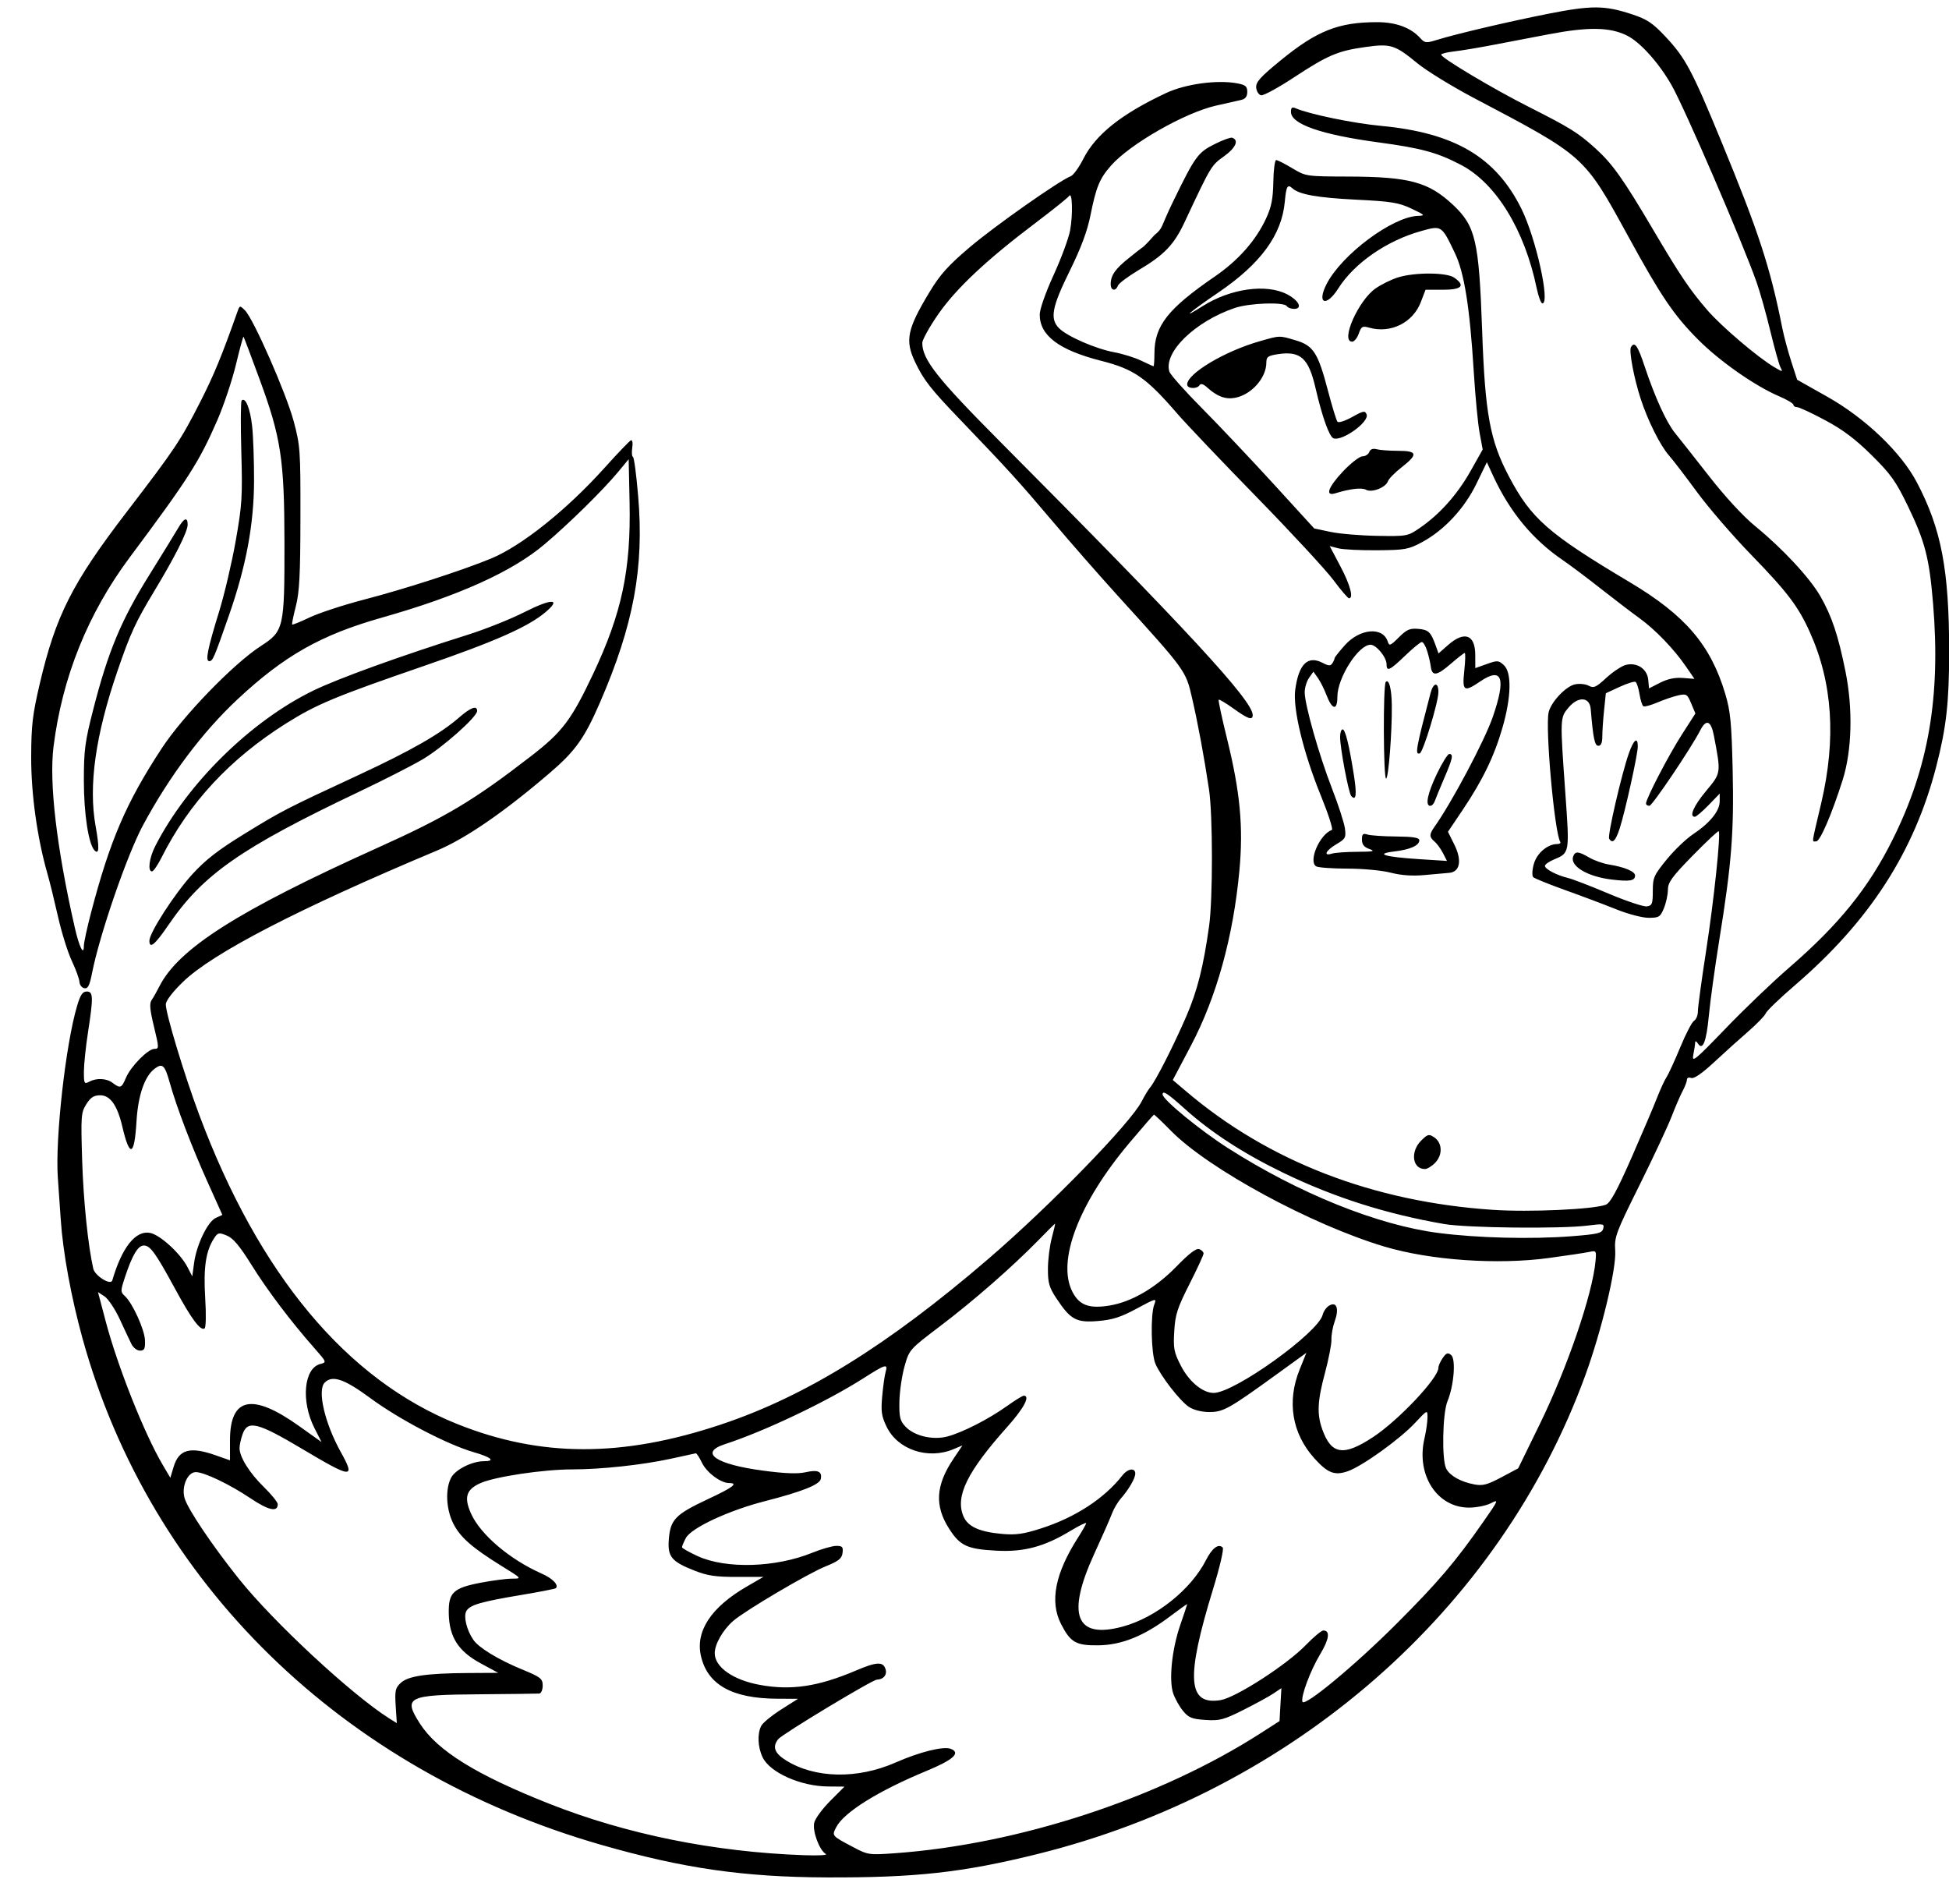 <svg width="43" height="42" viewBox="0 0 43 42" fill="none" xmlns="http://www.w3.org/2000/svg">
<path fill-rule="evenodd" clip-rule="evenodd" d="M34.157 0.304C33.272 0.479 32.141 0.745 31.695 0.882C31.464 0.954 31.434 0.95 31.333 0.839C31.126 0.61 30.799 0.489 30.385 0.489C29.53 0.489 29.057 0.676 28.253 1.333C27.802 1.702 27.704 1.811 27.715 1.934C27.723 2.017 27.772 2.092 27.824 2.102C27.877 2.112 28.203 1.935 28.547 1.708C29.295 1.216 29.52 1.121 30.127 1.037C30.683 0.959 30.775 0.988 31.273 1.397C31.478 1.565 32.04 1.91 32.524 2.165C34.977 3.457 34.944 3.428 35.925 5.218C36.646 6.535 36.926 6.948 37.456 7.483C37.933 7.964 38.716 8.513 39.252 8.742C39.426 8.816 39.568 8.901 39.568 8.93C39.568 8.959 39.605 8.982 39.649 8.982C39.694 8.982 39.971 9.111 40.266 9.269C40.656 9.477 40.934 9.686 41.293 10.041C41.715 10.458 41.829 10.618 42.089 11.156C42.472 11.947 42.565 12.306 42.649 13.32C42.818 15.373 42.55 16.934 41.752 18.53C41.223 19.59 40.572 20.395 39.478 21.342C39.113 21.657 38.478 22.265 38.067 22.693C37.388 23.397 37.322 23.451 37.359 23.266C37.381 23.155 37.4 23.033 37.4 22.995C37.401 22.958 37.427 22.968 37.458 23.017C37.566 23.188 37.647 22.985 37.702 22.403C37.731 22.089 37.836 21.333 37.934 20.723C38.204 19.052 38.258 18.352 38.227 16.985C38.203 15.944 38.178 15.691 38.064 15.307C37.741 14.226 37.182 13.573 35.953 12.841C34.156 11.771 33.782 11.443 33.289 10.507C32.873 9.718 32.764 9.125 32.7 7.296C32.63 5.307 32.556 4.987 32.057 4.519C31.517 4.014 31.095 3.899 29.747 3.895C28.819 3.892 28.811 3.891 28.512 3.712C28.346 3.612 28.186 3.531 28.156 3.531C28.126 3.531 28.097 3.748 28.093 4.013C28.086 4.392 28.051 4.566 27.93 4.826C27.704 5.31 27.317 5.747 26.799 6.102C25.766 6.811 25.471 7.187 25.47 7.793C25.469 7.95 25.461 8.079 25.45 8.079C25.44 8.079 25.317 8.024 25.177 7.956C25.037 7.888 24.768 7.805 24.58 7.77C24.174 7.695 23.547 7.422 23.367 7.242C23.159 7.034 23.205 6.78 23.599 5.98C23.85 5.471 23.989 5.098 24.058 4.751C24.184 4.124 24.259 3.94 24.511 3.654C24.931 3.176 26.141 2.485 26.832 2.329C27.06 2.278 27.308 2.222 27.382 2.205C27.477 2.183 27.518 2.129 27.518 2.027C27.518 1.906 27.479 1.873 27.299 1.839C26.858 1.756 26.159 1.851 25.732 2.05C24.744 2.512 24.172 2.967 23.9 3.506C23.805 3.694 23.681 3.865 23.624 3.887C23.373 3.983 21.952 4.982 21.402 5.448C20.92 5.856 20.741 6.056 20.508 6.442C20.013 7.262 19.962 7.509 20.191 7.989C20.381 8.387 20.53 8.578 21.201 9.276C22.228 10.346 22.488 10.632 23.207 11.482C23.599 11.946 24.248 12.687 24.649 13.129C26.172 14.806 26.16 14.791 26.3 15.399C26.433 15.975 26.563 16.679 26.674 17.416C26.759 17.983 26.76 19.828 26.676 20.428C26.55 21.327 26.417 21.854 26.175 22.416C25.902 23.048 25.499 23.841 25.38 23.982C25.337 24.031 25.252 24.172 25.19 24.294C24.947 24.773 23.161 26.607 21.793 27.782C19.583 29.68 17.776 30.799 15.919 31.421C13.73 32.154 11.931 32.152 10.09 31.415C7.648 30.438 5.71 28.116 4.392 24.584C4.064 23.704 3.658 22.362 3.658 22.157C3.658 22.079 3.806 21.884 4.034 21.663C4.689 21.026 6.589 20.044 9.637 18.765C10.275 18.498 11.123 17.914 12.134 17.047C12.692 16.57 12.896 16.283 13.235 15.502C13.98 13.785 14.214 12.521 14.079 10.94C14.04 10.476 13.989 10.089 13.965 10.08C13.941 10.071 13.934 9.98 13.949 9.877C13.965 9.773 13.952 9.7 13.92 9.713C13.889 9.725 13.624 10.002 13.332 10.327C12.497 11.254 11.504 12.046 10.828 12.324C10.186 12.588 8.925 12.995 8.04 13.225C7.583 13.344 7.042 13.521 6.837 13.618C6.632 13.716 6.456 13.788 6.446 13.777C6.436 13.768 6.472 13.586 6.527 13.374C6.606 13.065 6.627 12.675 6.628 11.422C6.631 9.927 6.624 9.83 6.477 9.284C6.309 8.664 5.594 7.037 5.406 6.848C5.291 6.734 5.289 6.734 5.238 6.878C4.893 7.852 4.719 8.274 4.421 8.86C3.98 9.726 3.865 9.897 2.789 11.302C1.596 12.858 1.229 13.582 0.879 15.076C0.718 15.761 0.69 15.999 0.688 16.693C0.685 17.508 0.82 18.483 1.046 19.272C1.097 19.448 1.202 19.877 1.281 20.226C1.36 20.575 1.497 21.014 1.586 21.201C1.674 21.389 1.75 21.596 1.753 21.662C1.757 21.727 1.805 21.79 1.86 21.8C1.939 21.816 1.976 21.744 2.03 21.47C2.199 20.611 2.807 18.849 3.158 18.199C3.744 17.113 4.466 16.151 5.238 15.429C6.269 14.466 7.078 14.007 8.418 13.627C10.117 13.146 11.303 12.611 12.02 12.002C12.565 11.54 13.3 10.817 13.634 10.415L13.87 10.13L13.89 11.078C13.921 12.575 13.72 13.523 13.087 14.865C12.605 15.885 12.408 16.146 11.71 16.685C10.447 17.661 9.848 18.019 8.327 18.704C5.249 20.092 3.937 20.926 3.515 21.762C3.459 21.873 3.383 22.007 3.346 22.061C3.294 22.134 3.306 22.274 3.397 22.648C3.51 23.115 3.511 23.138 3.408 23.138C3.265 23.138 2.882 23.527 2.777 23.78C2.682 24.005 2.654 24.016 2.486 23.889C2.35 23.786 2.132 23.775 1.967 23.863C1.859 23.921 1.85 23.904 1.851 23.637C1.852 23.479 1.892 23.092 1.941 22.777C2.062 21.989 2.058 21.873 1.913 21.873C1.822 21.873 1.772 21.948 1.701 22.19C1.448 23.038 1.215 25.122 1.276 25.982C1.291 26.191 1.32 26.604 1.34 26.901C1.389 27.632 1.57 28.616 1.82 29.524C3.309 34.916 7.552 39.059 13.267 40.698C15.074 41.217 16.407 41.409 18.239 41.416C20.2 41.423 21.237 41.309 22.878 40.903C28.523 39.508 33.086 35.522 34.977 30.337C35.334 29.357 35.662 27.993 35.636 27.592C35.616 27.282 35.645 27.205 36.178 26.132C36.487 25.509 36.804 24.831 36.882 24.626C36.961 24.421 37.068 24.172 37.121 24.072C37.174 23.973 37.218 23.858 37.218 23.818C37.218 23.777 37.259 23.76 37.311 23.78C37.372 23.803 37.548 23.683 37.818 23.432C38.045 23.221 38.385 22.914 38.574 22.751C38.763 22.587 38.935 22.409 38.957 22.354C38.978 22.299 39.267 22.022 39.598 21.737C41.247 20.32 42.232 18.795 42.72 16.904C42.941 16.047 43.003 15.496 43.003 14.376C43.003 12.571 42.831 11.669 42.292 10.643C41.943 9.979 41.156 9.226 40.317 8.753L39.65 8.377L39.519 7.972C39.447 7.749 39.358 7.418 39.322 7.236C39.055 5.894 38.801 5.118 37.975 3.115C37.334 1.557 37.184 1.277 36.75 0.814C36.461 0.506 36.341 0.426 36.008 0.316C35.405 0.116 35.117 0.115 34.157 0.304ZM35.893 0.783C36.185 0.927 36.597 1.384 36.877 1.875C37.166 2.379 38.438 5.328 38.754 6.223C38.832 6.444 38.969 6.932 39.059 7.307C39.15 7.682 39.249 8.039 39.281 8.101C39.337 8.21 39.334 8.21 39.148 8.101C38.783 7.886 37.967 7.191 37.665 6.838C37.271 6.379 37.069 6.079 36.458 5.043C35.815 3.952 35.571 3.609 35.2 3.274C34.816 2.927 34.643 2.82 33.724 2.355C32.95 1.965 31.796 1.276 31.796 1.206C31.796 1.185 31.924 1.152 32.082 1.134C32.239 1.116 32.612 1.054 32.91 0.997C33.209 0.94 33.778 0.831 34.176 0.755C35.043 0.59 35.519 0.598 35.893 0.783ZM28.482 2.469C28.482 2.737 29.147 2.97 30.406 3.14C31.364 3.269 31.713 3.365 32.236 3.639C33.006 4.043 33.636 5.069 33.903 6.357C33.942 6.542 33.998 6.693 34.029 6.693C34.206 6.693 33.889 5.259 33.568 4.609C33.005 3.468 32.096 2.93 30.47 2.777C29.86 2.72 28.89 2.52 28.587 2.389C28.506 2.354 28.482 2.372 28.482 2.469ZM26.808 3.174C26.429 3.363 26.372 3.441 25.893 4.422C25.587 5.049 25.671 5.021 25.467 5.189C25.373 5.289 25.362 5.314 25.234 5.436C25.151 5.495 25.077 5.556 24.919 5.682C24.608 5.927 24.505 6.073 24.505 6.268C24.505 6.413 24.613 6.435 24.665 6.3C24.684 6.25 24.892 6.095 25.127 5.955C25.688 5.622 25.903 5.397 26.134 4.903C26.723 3.648 26.721 3.652 27.005 3.448C27.265 3.261 27.34 3.09 27.184 3.038C27.15 3.027 26.981 3.088 26.808 3.174ZM28.515 4.155C28.663 4.29 29.068 4.362 29.905 4.404C30.699 4.443 30.857 4.469 31.14 4.602C31.44 4.744 31.451 4.756 31.284 4.762C30.718 4.782 29.599 5.618 29.267 6.268C29.045 6.703 29.261 6.783 29.526 6.363C29.879 5.804 30.6 5.305 31.361 5.095C31.806 4.971 31.805 4.97 32.097 5.579C32.306 6.014 32.427 6.773 32.515 8.199C32.549 8.746 32.607 9.356 32.645 9.555L32.712 9.916L32.44 10.399C32.148 10.914 31.763 11.345 31.325 11.646C31.059 11.829 31.042 11.832 30.386 11.821C30.018 11.815 29.555 11.776 29.356 11.734L28.995 11.658L28.091 10.668C27.593 10.124 26.883 9.373 26.513 9C26.142 8.627 25.822 8.266 25.8 8.199C25.665 7.773 26.363 7.093 27.242 6.794C27.566 6.684 28.332 6.657 28.391 6.754C28.412 6.787 28.483 6.814 28.55 6.814C28.747 6.814 28.659 6.628 28.396 6.492C27.937 6.254 27.146 6.365 26.532 6.754C26.021 7.079 26.243 6.886 26.884 6.45C27.815 5.817 28.28 5.18 28.346 4.45C28.378 4.105 28.406 4.056 28.515 4.155ZM23.609 5.084C23.576 5.26 23.412 5.704 23.244 6.07C23.067 6.456 22.939 6.822 22.939 6.94C22.939 7.402 23.363 7.722 24.289 7.958C25.02 8.144 25.285 8.327 25.981 9.133C26.18 9.362 26.966 10.189 27.729 10.97C28.491 11.751 29.25 12.571 29.416 12.793C29.581 13.015 29.737 13.197 29.762 13.198C29.87 13.201 29.787 12.896 29.57 12.488L29.337 12.047L29.527 12.096C29.631 12.123 30.017 12.142 30.384 12.139C31.001 12.134 31.077 12.12 31.376 11.959C31.866 11.694 32.312 11.214 32.576 10.667L32.804 10.197L32.947 10.507C33.313 11.296 33.816 11.904 34.477 12.355C34.643 12.468 35.022 12.753 35.32 12.988C35.619 13.222 36 13.514 36.168 13.635C36.522 13.891 36.933 14.318 37.198 14.705L37.384 14.976L37.129 14.956C36.956 14.942 36.794 14.976 36.628 15.06L36.382 15.186L36.364 14.992C36.34 14.754 36.115 14.606 35.87 14.668C35.779 14.691 35.586 14.819 35.441 14.952C35.212 15.164 35.161 15.186 35.05 15.127C34.979 15.089 34.843 15.076 34.747 15.097C34.545 15.141 34.226 15.479 34.168 15.709C34.087 16.03 34.295 18.364 34.423 18.571C34.44 18.598 34.409 18.62 34.354 18.62C34.142 18.62 33.902 18.826 33.839 19.064C33.803 19.194 33.798 19.322 33.827 19.35C33.855 19.378 34.176 19.508 34.539 19.638C34.903 19.768 35.408 19.959 35.662 20.061C35.919 20.164 36.234 20.247 36.373 20.247C36.6 20.247 36.63 20.229 36.709 20.038C36.757 19.923 36.797 19.74 36.798 19.631C36.799 19.464 36.884 19.347 37.347 18.873C37.649 18.565 37.906 18.324 37.919 18.337C37.968 18.387 37.815 19.852 37.642 20.97C37.542 21.616 37.46 22.218 37.46 22.307C37.46 22.397 37.422 22.491 37.376 22.518C37.33 22.544 37.194 22.805 37.073 23.098C36.952 23.39 36.816 23.688 36.769 23.76C36.722 23.832 36.627 24.041 36.556 24.223C36.486 24.405 36.233 24.997 35.995 25.54C35.675 26.267 35.527 26.538 35.429 26.576C35.161 26.679 33.741 26.744 32.933 26.689C30.291 26.512 27.98 25.618 26.162 24.069L25.875 23.825L26.271 23.075C26.839 22.001 27.209 20.665 27.344 19.209C27.434 18.243 27.361 17.472 27.073 16.302C26.958 15.838 26.875 15.448 26.887 15.436C26.9 15.423 27.047 15.511 27.214 15.631C27.536 15.862 27.638 15.897 27.638 15.774C27.637 15.455 26.199 13.899 22.06 9.738C20.673 8.343 20.348 7.93 20.348 7.565C20.348 7.495 20.509 7.206 20.706 6.923C21.104 6.354 21.774 5.726 22.864 4.904C23.237 4.622 23.562 4.361 23.587 4.323C23.659 4.212 23.674 4.733 23.609 5.084ZM30.842 6.12C30.699 6.165 30.478 6.273 30.351 6.361C29.968 6.626 29.566 7.537 29.832 7.537C29.878 7.537 29.944 7.457 29.978 7.359C30.034 7.2 30.058 7.186 30.21 7.229C30.684 7.362 31.173 7.119 31.347 6.664L31.451 6.392H31.834C32.253 6.392 32.337 6.302 32.084 6.125C31.916 6.007 31.213 6.004 30.842 6.12ZM5.721 8.35C6.2 9.649 6.273 10.129 6.276 11.964C6.278 13.855 6.263 13.923 5.757 14.25C5.15 14.642 4.04 15.789 3.566 16.512C2.782 17.708 2.426 18.537 2.005 20.147C1.92 20.473 1.85 20.797 1.85 20.867C1.85 21.099 1.747 20.89 1.649 20.458C1.249 18.701 1.081 17.269 1.181 16.47C1.374 14.936 1.939 13.534 2.862 12.296C4.167 10.546 4.395 10.187 4.797 9.265C4.938 8.94 5.122 8.389 5.206 8.041C5.289 7.693 5.365 7.417 5.373 7.428C5.382 7.438 5.538 7.853 5.721 8.35ZM27.788 7.529C27.015 7.75 26.192 8.242 26.192 8.482C26.192 8.577 26.41 8.588 26.466 8.496C26.492 8.454 26.551 8.472 26.635 8.549C26.853 8.746 27.037 8.815 27.247 8.776C27.61 8.708 27.939 8.337 27.939 7.998C27.939 7.871 27.975 7.846 28.201 7.812C28.693 7.739 28.872 7.901 29.024 8.561C29.171 9.196 29.327 9.633 29.42 9.669C29.61 9.741 30.214 9.307 30.151 9.143C30.117 9.054 30.082 9.06 29.833 9.199C29.679 9.285 29.533 9.332 29.509 9.304C29.484 9.276 29.39 8.969 29.299 8.621C29.079 7.783 28.978 7.624 28.587 7.508C28.22 7.399 28.244 7.398 27.788 7.529ZM35.984 7.656C35.934 7.736 36.05 8.348 36.202 8.811C36.359 9.289 36.634 9.837 36.825 10.051C36.907 10.143 37.182 10.502 37.437 10.85C37.692 11.198 38.23 11.821 38.632 12.235C39.432 13.058 39.673 13.375 39.928 13.941C40.432 15.058 40.514 16.294 40.181 17.716C39.957 18.669 39.971 18.56 40.072 18.56C40.156 18.56 40.416 17.957 40.654 17.205C40.859 16.56 40.883 15.633 40.715 14.807C40.555 14.014 40.415 13.595 40.163 13.155C39.931 12.749 39.333 12.106 38.736 11.617C38.463 11.395 38.068 10.967 37.7 10.496C37.373 10.078 37.036 9.651 36.952 9.548C36.766 9.319 36.511 8.76 36.289 8.094C36.132 7.62 36.065 7.525 35.984 7.656ZM5.332 8.835C5.31 8.856 5.307 9.366 5.324 9.967C5.352 10.958 5.34 11.143 5.2 11.934C5.115 12.415 4.951 13.111 4.837 13.482C4.578 14.321 4.525 14.585 4.617 14.585C4.694 14.585 4.723 14.517 5.051 13.576C5.43 12.492 5.602 11.569 5.605 10.609C5.606 10.162 5.587 9.615 5.562 9.395C5.519 9.008 5.414 8.753 5.332 8.835ZM30.209 9.972C30.189 10.024 30.122 10.067 30.059 10.067C29.997 10.067 29.806 10.214 29.635 10.394C29.3 10.749 29.227 10.955 29.461 10.882C29.789 10.781 30.043 10.752 30.137 10.804C30.264 10.875 30.573 10.756 30.621 10.617C30.639 10.563 30.776 10.424 30.924 10.308C31.291 10.021 31.274 9.946 30.847 9.945C30.656 9.945 30.443 9.929 30.373 9.91C30.289 9.888 30.233 9.909 30.209 9.972ZM3.931 11.648C3.869 11.756 3.575 12.232 3.28 12.707C2.672 13.683 2.383 14.378 2.059 15.644C1.874 16.363 1.85 16.546 1.85 17.225C1.85 17.953 1.954 18.628 2.087 18.761C2.188 18.862 2.195 18.701 2.11 18.229C1.948 17.335 2.106 16.216 2.594 14.795C2.878 13.968 2.991 13.723 3.404 13.039C3.865 12.275 4.14 11.728 4.14 11.574C4.14 11.397 4.061 11.424 3.931 11.648ZM11.573 13.502C11.271 13.656 10.702 13.883 10.308 14.007C8.831 14.472 7.465 14.966 6.913 15.234C5.53 15.907 4.129 17.286 3.424 18.667C3.292 18.926 3.254 19.223 3.353 19.223C3.385 19.223 3.479 19.086 3.563 18.919C4.169 17.713 5.072 16.74 6.31 15.96C6.984 15.537 7.384 15.369 9.35 14.692C10.928 14.149 11.65 13.829 12.035 13.505C12.397 13.2 12.171 13.199 11.573 13.502ZM30.861 14.061C30.676 14.246 30.65 14.256 30.618 14.155C30.512 13.82 30.004 13.862 29.672 14.232C29.548 14.371 29.445 14.5 29.445 14.52C29.444 14.539 29.422 14.589 29.395 14.632C29.356 14.694 29.314 14.692 29.181 14.623C28.852 14.452 28.653 14.648 28.576 15.217C28.52 15.632 28.756 16.608 29.142 17.553C29.307 17.958 29.416 18.298 29.385 18.309C29.119 18.4 28.859 18.999 29.037 19.111C29.079 19.139 29.391 19.161 29.729 19.162C30.074 19.162 30.494 19.202 30.685 19.252C30.914 19.311 31.159 19.328 31.426 19.304C31.646 19.284 31.892 19.262 31.973 19.255C32.212 19.235 32.259 18.98 32.087 18.634L31.946 18.349L32.267 17.872C32.709 17.214 32.964 16.689 33.147 16.058C33.344 15.377 33.356 14.833 33.177 14.671C33.061 14.566 33.035 14.565 32.801 14.649L32.549 14.739L32.548 14.448C32.547 14 32.31 13.912 31.949 14.229L31.737 14.415L31.676 14.244C31.569 13.942 31.517 13.892 31.29 13.873C31.105 13.857 31.034 13.888 30.861 14.061ZM31.486 14.359C31.52 14.466 31.556 14.62 31.566 14.7C31.595 14.925 31.697 14.913 32.003 14.648C32.158 14.514 32.299 14.404 32.316 14.404C32.334 14.404 32.329 14.58 32.306 14.795C32.257 15.249 32.298 15.277 32.652 15.036C33.142 14.703 33.233 14.951 32.935 15.815C32.759 16.33 32.026 17.71 31.648 18.24C31.531 18.406 31.531 18.465 31.649 18.564C31.701 18.607 31.784 18.721 31.834 18.817L31.924 18.992L31.311 18.953C30.541 18.903 30.321 18.836 30.759 18.784C31.112 18.742 31.314 18.652 31.314 18.537C31.314 18.479 31.182 18.457 30.802 18.453C30.521 18.451 30.236 18.431 30.17 18.41C30.07 18.378 30.048 18.399 30.048 18.521C30.048 18.63 30.094 18.687 30.214 18.73C30.35 18.778 30.302 18.789 29.943 18.791C29.703 18.792 29.453 18.81 29.386 18.831C29.187 18.894 29.249 18.762 29.483 18.624C29.685 18.505 29.7 18.478 29.672 18.272C29.655 18.149 29.526 17.75 29.384 17.386C29.099 16.65 28.789 15.556 28.785 15.276C28.784 15.175 28.827 15.031 28.88 14.955L28.977 14.817L29.076 14.956C29.13 15.032 29.215 15.201 29.265 15.332C29.392 15.664 29.506 15.683 29.506 15.37C29.506 14.953 29.971 14.223 30.237 14.223C30.364 14.223 30.591 14.498 30.591 14.653C30.591 14.824 30.66 14.792 31.001 14.464C31.173 14.299 31.338 14.163 31.369 14.163C31.4 14.163 31.453 14.251 31.486 14.359ZM30.574 15.043C30.512 15.105 30.52 17.175 30.581 17.175C30.634 17.175 30.714 16.143 30.707 15.554C30.702 15.194 30.645 14.973 30.574 15.043ZM36.172 15.312C36.193 15.444 36.231 15.564 36.257 15.58C36.283 15.596 36.422 15.558 36.568 15.496C36.713 15.434 36.919 15.364 37.026 15.34C37.208 15.3 37.226 15.312 37.312 15.518L37.405 15.739L37.104 16.208C36.814 16.659 36.315 17.62 36.315 17.726C36.315 17.754 36.349 17.777 36.39 17.776C36.454 17.776 37.307 16.509 37.511 16.113C37.643 15.854 37.749 15.895 37.813 16.229C37.972 17.06 37.974 17.049 37.643 17.446C37.366 17.778 37.261 18.018 37.392 18.018C37.422 18.018 37.557 17.903 37.694 17.763L37.941 17.507V17.679C37.941 17.889 37.724 18.157 37.356 18.401C37.204 18.501 36.941 18.753 36.773 18.959C36.489 19.307 36.465 19.36 36.465 19.655C36.465 19.94 36.45 19.978 36.333 19.995C36.26 20.005 35.88 19.878 35.489 19.713C35.098 19.548 34.697 19.393 34.597 19.369C34.351 19.311 34.085 19.172 34.085 19.102C34.085 19.07 34.173 19.007 34.281 18.962C34.632 18.816 34.63 18.823 34.536 17.503C34.417 15.839 34.417 15.834 34.605 15.61C34.819 15.356 35.072 15.371 35.095 15.639C35.15 16.295 35.183 16.452 35.264 16.452C35.322 16.452 35.351 16.385 35.351 16.25C35.351 16.139 35.368 15.878 35.39 15.671L35.429 15.293L35.732 15.153C35.899 15.076 36.057 15.026 36.084 15.043C36.111 15.06 36.151 15.181 36.172 15.312ZM31.561 15.291C31.238 16.524 31.214 16.656 31.324 16.619C31.399 16.594 31.735 15.488 31.735 15.266C31.735 15.037 31.623 15.053 31.561 15.291ZM10.135 15.823C9.717 16.188 9.078 16.554 7.932 17.087C6.289 17.85 6.224 17.884 5.394 18.394C4.818 18.747 4.535 18.967 4.245 19.284C3.854 19.713 3.296 20.576 3.296 20.752C3.296 20.942 3.417 20.843 3.711 20.413C4.475 19.291 5.309 18.708 7.943 17.456C8.46 17.21 9.077 16.896 9.313 16.758C9.752 16.502 10.527 15.816 10.527 15.683C10.527 15.555 10.385 15.606 10.135 15.823ZM29.566 16.256C29.566 16.506 29.754 17.498 29.813 17.562C29.92 17.677 29.938 17.532 29.871 17.103C29.766 16.435 29.681 16.09 29.621 16.09C29.591 16.09 29.566 16.165 29.566 16.256ZM35.937 16.618C35.775 17.078 35.462 18.436 35.502 18.501C35.576 18.62 35.644 18.554 35.735 18.274C35.856 17.898 36.134 16.641 36.134 16.468C36.134 16.244 36.044 16.313 35.937 16.618ZM31.703 17.068C31.495 17.501 31.438 17.777 31.556 17.777C31.591 17.777 31.635 17.73 31.655 17.672C31.675 17.614 31.77 17.386 31.864 17.165C32.051 16.73 32.071 16.633 31.974 16.633C31.94 16.633 31.818 16.828 31.703 17.068ZM34.709 18.892C34.629 19.103 35.021 19.339 35.559 19.403C35.957 19.451 36.074 19.431 36.074 19.314C36.074 19.225 35.844 19.128 35.501 19.072C35.369 19.051 35.17 18.981 35.061 18.917C34.821 18.777 34.755 18.773 34.709 18.892ZM3.742 23.874C3.893 24.415 4.227 25.294 4.59 26.099L4.906 26.801L4.761 26.867C4.582 26.949 4.336 27.459 4.282 27.861L4.242 28.157L4.136 27.952C3.978 27.648 3.535 27.243 3.312 27.198C2.993 27.135 2.69 27.516 2.477 28.247C2.443 28.362 2.095 28.145 2.058 27.988C1.943 27.484 1.841 26.497 1.813 25.608C1.782 24.616 1.788 24.543 1.905 24.358C2 24.208 2.071 24.162 2.212 24.162C2.432 24.162 2.589 24.384 2.698 24.85C2.861 25.547 2.965 25.512 3.011 24.745C3.045 24.166 3.189 23.746 3.41 23.577C3.583 23.446 3.636 23.494 3.742 23.874ZM26.133 24.455C26.715 24.98 27.441 25.451 28.325 25.878C29.445 26.418 30.58 26.779 31.856 27.001C32.36 27.089 34.437 27.112 35.029 27.036C35.377 26.992 35.399 26.996 35.371 27.104C35.344 27.205 35.256 27.226 34.668 27.272C33.788 27.34 32.6 27.311 31.735 27.199C30.393 27.026 28.66 26.328 27.098 25.331C26.481 24.938 25.65 24.256 25.65 24.143C25.65 24.048 25.763 24.122 26.133 24.455ZM25.837 24.948C26.667 25.79 28.932 27.018 30.545 27.5C31.561 27.803 33.043 27.906 34.176 27.751C34.573 27.697 34.972 27.637 35.061 27.618C35.218 27.584 35.222 27.591 35.202 27.816C35.134 28.553 34.581 30.169 33.968 31.424L33.495 32.392L33.123 32.59C32.817 32.753 32.712 32.781 32.531 32.747C32.229 32.69 31.993 32.559 31.908 32.4C31.806 32.21 31.825 31.173 31.936 30.909C32.077 30.569 32.124 29.983 32.017 29.893C31.943 29.832 31.91 29.844 31.831 29.956C31.779 30.031 31.735 30.129 31.735 30.174C31.735 30.399 30.86 31.328 30.297 31.7C29.642 32.132 29.372 32.092 29.172 31.53C29.052 31.195 29.066 30.902 29.233 30.285C29.314 29.982 29.378 29.652 29.375 29.552C29.371 29.452 29.403 29.272 29.446 29.153C29.547 28.876 29.494 28.71 29.333 28.797C29.27 28.83 29.202 28.923 29.182 29.003C29.082 29.403 27.233 30.728 26.776 30.728C26.534 30.728 26.233 30.479 26.052 30.126C25.901 29.832 25.884 29.746 25.907 29.368C25.928 29 25.975 28.856 26.243 28.326C26.414 27.989 26.554 27.685 26.554 27.652C26.554 27.619 26.511 27.576 26.459 27.556C26.394 27.531 26.236 27.651 25.961 27.934C25.498 28.411 24.967 28.721 24.476 28.801C24.027 28.874 23.811 28.793 23.659 28.495C23.312 27.815 23.802 26.537 24.916 25.214C25.204 24.873 25.448 24.592 25.459 24.589C25.47 24.586 25.64 24.748 25.837 24.948ZM31.353 25.163C31.11 25.407 31.16 25.789 31.436 25.789C31.49 25.789 31.595 25.724 31.669 25.645C31.834 25.469 31.82 25.206 31.639 25.087C31.526 25.012 31.497 25.02 31.353 25.163ZM23.205 27.31C23.159 27.484 23.12 27.791 23.12 27.992C23.119 28.302 23.148 28.402 23.306 28.64C23.619 29.113 23.744 29.181 24.223 29.142C24.547 29.115 24.726 29.058 25.078 28.868C25.511 28.635 25.522 28.633 25.466 28.779C25.38 29.004 25.397 29.86 25.491 30.083C25.608 30.358 26.033 30.906 26.233 31.038C26.336 31.105 26.512 31.149 26.677 31.15C26.989 31.15 27.11 31.082 28.155 30.326L28.822 29.843L28.674 30.21C28.387 30.918 28.505 31.625 29 32.173C29.293 32.497 29.445 32.556 29.734 32.456C30.05 32.347 30.879 31.753 31.213 31.396C31.494 31.096 31.494 31.096 31.494 31.268C31.494 31.364 31.464 31.576 31.426 31.739C31.241 32.54 31.706 33.258 32.41 33.258C32.573 33.258 32.79 33.215 32.893 33.161C33.071 33.069 33.063 33.089 32.728 33.568C32.104 34.462 31.733 34.898 30.807 35.824C29.895 36.737 28.776 37.664 28.735 37.541C28.696 37.425 28.91 36.852 29.126 36.493C29.327 36.159 29.352 35.969 29.195 35.969C29.154 35.969 28.98 36.114 28.808 36.292C28.388 36.726 27.265 37.45 26.928 37.505C26.201 37.622 26.159 37.024 26.76 35.066C26.913 34.567 27.006 34.169 26.976 34.139C26.883 34.045 26.743 34.15 26.608 34.415C26.276 35.067 25.503 35.684 24.769 35.883C23.733 36.163 23.523 35.629 24.14 34.282C24.315 33.901 24.491 33.502 24.531 33.394C24.571 33.287 24.658 33.138 24.724 33.063C24.902 32.861 25.047 32.612 25.047 32.508C25.047 32.371 24.881 32.395 24.761 32.55C24.365 33.056 23.722 33.476 22.969 33.717C22.583 33.841 22.412 33.865 22.115 33.839C21.605 33.794 21.35 33.677 21.254 33.445C21.073 33.007 21.338 32.468 22.221 31.479C22.59 31.067 22.737 30.789 22.587 30.789C22.559 30.789 22.39 30.893 22.21 31.022C21.81 31.307 21.243 31.597 20.906 31.688C20.582 31.775 20.172 31.679 19.976 31.47C19.856 31.342 19.837 31.262 19.843 30.918C19.848 30.697 19.898 30.349 19.956 30.144C20.06 29.773 20.063 29.77 20.744 29.253C21.482 28.694 22.332 27.95 22.907 27.362C23.104 27.159 23.271 26.994 23.278 26.994C23.284 26.994 23.251 27.136 23.205 27.31ZM5.547 27.901C5.899 28.466 6.417 29.152 6.939 29.743C7.207 30.047 7.21 30.053 7.069 30.089C6.704 30.18 6.636 30.909 6.937 31.503L7.094 31.812L6.596 31.457C5.562 30.72 5.074 30.823 5.074 31.777V32.215L4.759 32.104C4.194 31.905 3.946 31.973 3.831 32.358L3.758 32.6L3.588 32.312C3.182 31.622 2.594 30.141 2.332 29.149L2.162 28.504L2.307 28.599C2.386 28.651 2.535 28.873 2.638 29.093C2.74 29.314 2.856 29.561 2.897 29.644C2.938 29.729 3.021 29.795 3.088 29.795C3.185 29.795 3.205 29.755 3.199 29.571C3.192 29.334 2.924 28.744 2.753 28.589C2.657 28.502 2.657 28.477 2.757 28.175C2.917 27.688 3.044 27.476 3.173 27.476C3.315 27.476 3.43 27.635 3.867 28.439C4.227 29.102 4.422 29.362 4.513 29.306C4.544 29.287 4.55 28.995 4.527 28.63C4.486 27.965 4.541 27.595 4.723 27.317C4.807 27.189 4.829 27.185 5.003 27.256C5.144 27.313 5.285 27.481 5.547 27.901ZM19.54 30.262C19.518 30.336 19.484 30.577 19.464 30.798C19.433 31.137 19.448 31.241 19.562 31.476C19.806 31.98 20.473 32.204 21.034 31.97L21.234 31.886L21.037 32.179C20.643 32.765 20.615 33.218 20.943 33.728C21.182 34.101 21.34 34.174 21.983 34.208C22.589 34.241 23.038 34.121 23.616 33.772C23.807 33.657 23.963 33.58 23.963 33.601C23.963 33.622 23.883 33.764 23.786 33.916C23.279 34.705 23.156 35.33 23.408 35.823C23.616 36.231 23.737 36.301 24.226 36.296C24.744 36.291 25.236 36.093 25.816 35.656C26.023 35.499 26.192 35.379 26.192 35.389C26.192 35.398 26.123 35.607 26.038 35.853C25.854 36.386 25.785 37.067 25.885 37.36C25.924 37.473 26.02 37.645 26.1 37.742C26.224 37.893 26.294 37.922 26.595 37.942C26.908 37.963 26.997 37.939 27.427 37.724C27.692 37.591 27.991 37.428 28.09 37.362L28.271 37.241L28.25 37.604L28.23 37.967L27.828 38.225C25.587 39.668 22.484 40.687 19.737 40.883C19.178 40.923 19.145 40.918 18.834 40.753C18.346 40.496 18.349 40.5 18.45 40.307C18.619 39.979 19.375 39.508 20.438 39.068C21.034 38.822 21.204 38.667 20.975 38.579C20.814 38.517 20.288 38.648 19.757 38.882C18.913 39.253 17.974 39.233 17.336 38.831C17.087 38.673 17.037 38.535 17.169 38.366C17.257 38.255 19.248 37.054 19.347 37.053C19.492 37.05 19.577 36.946 19.537 36.82C19.483 36.651 19.34 36.658 18.885 36.852C18.049 37.208 17.453 37.296 16.76 37.168C16.172 37.06 15.768 36.775 15.769 36.469C15.769 36.269 15.949 35.956 16.177 35.757C16.437 35.531 17.821 34.714 18.213 34.555C18.504 34.437 18.574 34.382 18.589 34.256C18.605 34.125 18.584 34.102 18.453 34.102C18.367 34.102 18.13 34.169 17.926 34.252C17.113 34.583 16.018 34.615 15.392 34.328C15.201 34.24 15.046 34.152 15.046 34.132C15.046 34.112 15.084 34.02 15.132 33.929C15.247 33.707 16.079 33.319 16.883 33.114C17.692 32.907 18.084 32.751 18.109 32.626C18.142 32.46 18.045 32.417 17.777 32.477C17.602 32.517 17.32 32.507 16.848 32.444C15.79 32.305 15.414 32.047 15.992 31.859C16.87 31.573 18.239 30.922 19.052 30.403C19.54 30.092 19.593 30.077 19.54 30.262ZM8.178 30.848C8.809 31.313 9.869 31.867 10.451 32.035C10.84 32.148 10.939 32.234 10.678 32.234C10.414 32.234 10.045 32.42 9.952 32.6C9.821 32.853 9.842 33.291 9.999 33.606C10.152 33.911 10.414 34.142 11.067 34.546C11.517 34.824 11.517 34.825 11.299 34.825C11.178 34.825 10.868 34.865 10.609 34.914C9.996 35.032 9.892 35.132 9.901 35.594C9.911 36.113 10.111 36.426 10.602 36.692L10.991 36.903L10.322 36.907C9.406 36.913 9.005 36.973 8.841 37.125C8.722 37.236 8.709 37.297 8.73 37.632L8.755 38.013L8.581 37.904C7.751 37.378 6.031 35.781 5.267 34.825C4.678 34.088 4.137 33.283 4.071 33.045C4.001 32.791 4.139 32.475 4.32 32.475C4.504 32.475 5.069 32.745 5.526 33.052C5.927 33.321 6.128 33.364 6.128 33.183C6.128 33.139 5.99 32.969 5.822 32.804C5.505 32.495 5.285 32.142 5.285 31.945C5.285 31.882 5.314 31.745 5.351 31.641C5.462 31.322 5.679 31.375 6.667 31.963C7.768 32.619 7.849 32.626 7.518 32.031C7.164 31.395 6.996 30.668 7.164 30.5C7.334 30.329 7.598 30.42 8.178 30.848ZM15.485 32.265C15.589 32.483 15.899 32.716 16.085 32.716C16.298 32.717 16.172 32.813 15.616 33.072C14.906 33.405 14.793 33.52 14.757 33.944C14.724 34.341 14.809 34.446 15.325 34.649C15.609 34.761 15.793 34.788 16.261 34.787L16.844 34.786L16.473 35.001C15.69 35.455 15.341 35.983 15.464 36.528C15.608 37.166 16.151 37.47 17.154 37.474L17.606 37.476L17.234 37.712C17.029 37.842 16.833 38.003 16.797 38.069C16.705 38.241 16.717 38.539 16.825 38.766C16.985 39.102 17.665 39.406 18.269 39.41L18.632 39.413L18.32 39.725C18.148 39.897 17.988 40.113 17.965 40.206C17.919 40.39 18.078 40.82 18.221 40.9C18.266 40.925 18.052 40.937 17.744 40.926C15.764 40.857 13.822 40.465 12.116 39.79C10.51 39.155 9.649 38.622 9.265 38.023C8.888 37.435 8.985 37.387 10.587 37.376C11.266 37.37 11.856 37.364 11.897 37.36C11.939 37.357 11.973 37.278 11.973 37.185C11.973 37.03 11.932 36.998 11.504 36.822C10.987 36.608 10.561 36.348 10.442 36.173C10.296 35.959 10.224 35.663 10.287 35.544C10.362 35.405 10.601 35.335 11.518 35.182C11.914 35.116 12.249 35.05 12.263 35.036C12.333 34.966 12.193 34.821 11.954 34.715C11.246 34.403 10.599 33.852 10.392 33.389C10.231 33.029 10.286 32.856 10.604 32.716C10.926 32.574 11.993 32.415 12.622 32.415C13.265 32.415 14.176 32.316 14.805 32.179C15.086 32.117 15.332 32.064 15.351 32.06C15.369 32.057 15.43 32.149 15.485 32.265Z" fill="black"/>
</svg>
